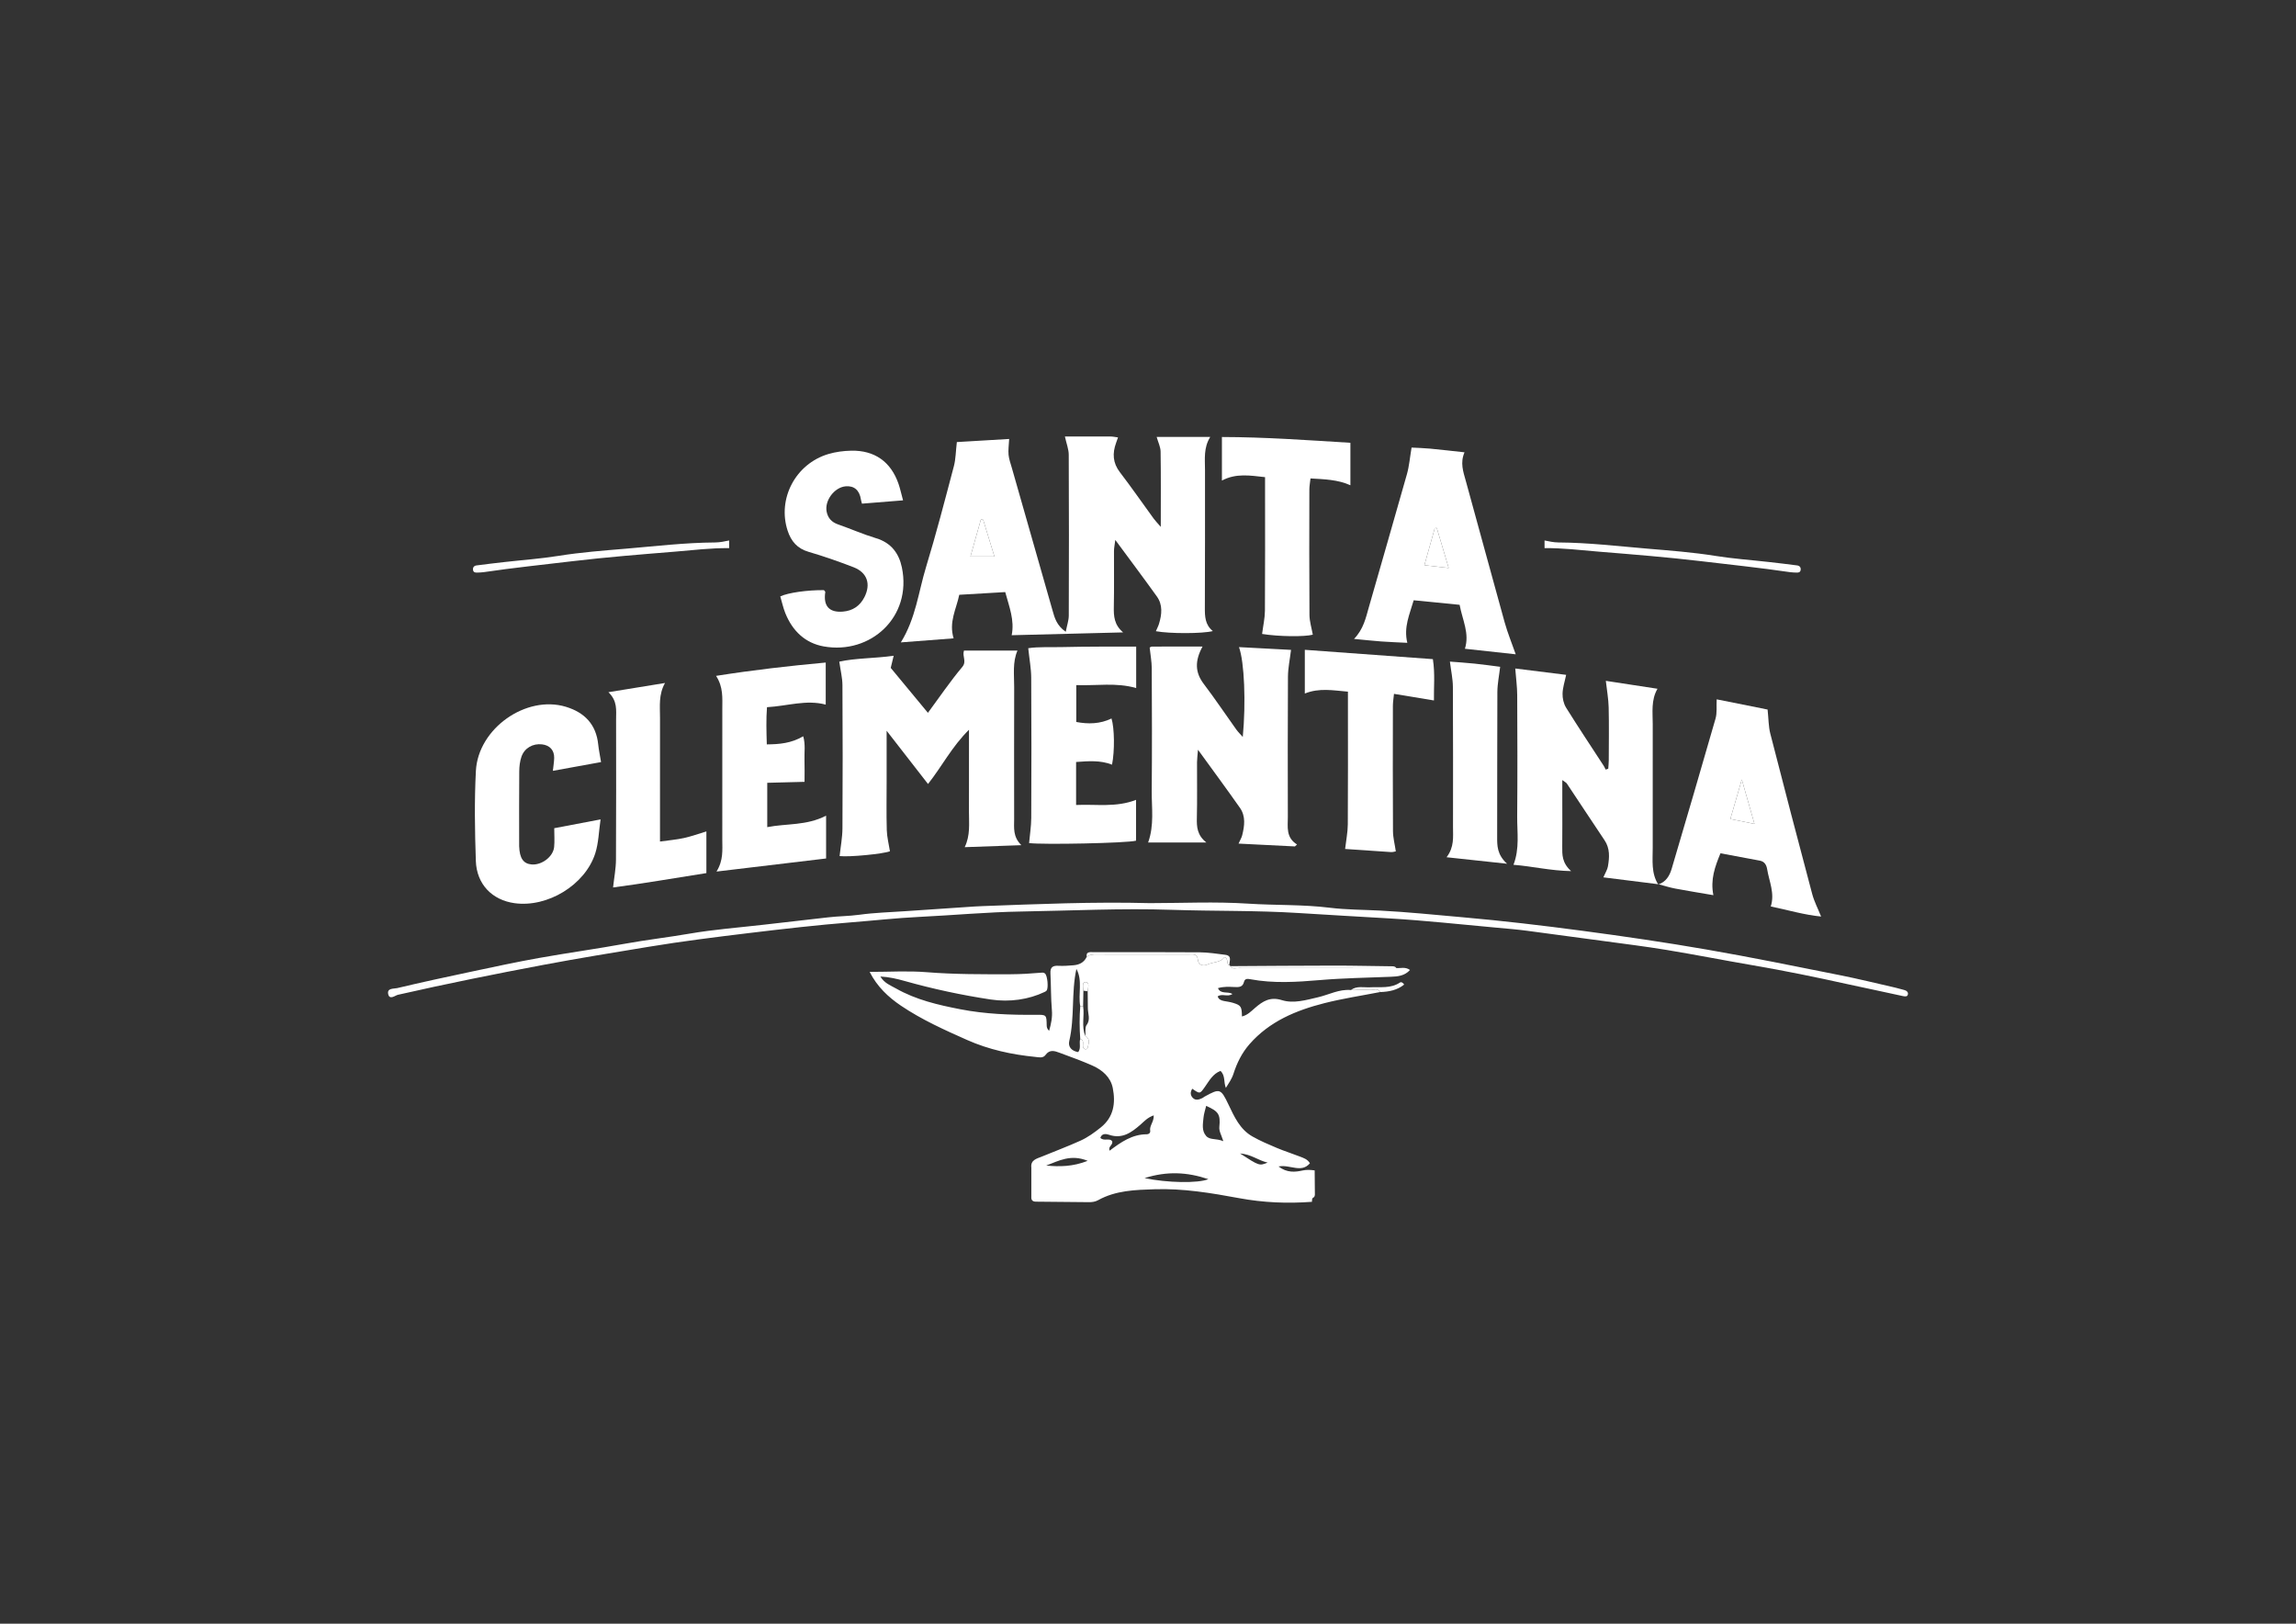 <?xml version="1.0" encoding="utf-8"?>
<!-- Generator: Adobe Illustrator 16.0.0, SVG Export Plug-In . SVG Version: 6.00 Build 0)  -->
<!DOCTYPE svg PUBLIC "-//W3C//DTD SVG 1.1//EN" "http://www.w3.org/Graphics/SVG/1.1/DTD/svg11.dtd">
<svg version="1.1" id="Capa_1" xmlns="http://www.w3.org/2000/svg" xmlns:xlink="http://www.w3.org/1999/xlink" x="0px" y="0px"
	 width="841.89px" height="595.28px" viewBox="0 0 841.89 595.28" enable-background="new 0 0 841.89 595.28" xml:space="preserve">
<rect x="0" y="0" width="841.89" height="595.28" fill="#333333" stroke="none"/>
<path fill-rule="evenodd" clip-rule="evenodd" fill="#FFFFFF" d="M421.632,331.104c11.743,0,23.947-0.604,36.059,0.188
	c9.951,0.651,19.936,0.268,29.872,1.496c6.075,0.752,12.27,0.723,18.404,1.041c10.125,0.525,20.201,1.564,30.282,2.45
	c14.692,1.292,29.355,3.026,43.979,4.968c15.239,2.023,30.461,4.255,45.607,6.877c16.275,2.819,32.466,6.138,48.669,9.362
	c6.805,1.354,13.547,3.02,20.314,4.561c1.125,0.256,2.225,0.625,3.35,0.884c0.901,0.208,1.595,0.815,1.414,1.62
	c-0.208,0.922-1.008,0.816-1.952,0.603c-6.769-1.529-13.578-2.876-20.352-4.381c-11.445-2.543-22.927-4.89-34.485-6.87
	c-10.583-1.813-21.122-3.892-31.715-5.643c-7.665-1.268-15.384-2.21-23.083-3.262c-9.347-1.276-18.695-2.532-28.047-3.761
	c-3.618-0.476-7.269-0.783-10.89-1.107c-13.216-1.183-26.407-2.658-39.666-3.426c-11.108-0.645-22.222-1.278-33.322-1.98
	c-15.473-0.979-30.949-0.645-46.416-1.168c-18.419-0.624-36.825,0.321-55.231,0.623c-12.446,0.204-24.88,1.368-37.329,1.972
	c-8.281,0.402-16.545,1.326-24.82,1.979c-12.55,0.99-25.071,2.429-37.573,3.939c-12.32,1.487-24.646,3.027-36.886,5.048
	c-12.87,2.124-25.749,4.209-38.576,6.624c-17.859,3.363-35.661,6.952-53.381,10.98c-0.928,0.211-3.077,2.074-3.537-0.357
	c-0.412-2.177,2.154-1.83,3.301-2.104c9.164-2.181,18.377-4.163,27.594-6.114c8.076-1.711,16.15-3.458,24.274-4.908
	c10.58-1.889,21.233-3.36,31.807-5.276c7.812-1.417,15.696-2.318,23.52-3.668c8.968-1.546,18.085-2.225,27.14-3.268
	c7.902-0.91,15.808-1.786,23.708-2.711c3.794-0.444,7.61-0.427,11.418-0.95c5.581-0.767,11.247-0.921,16.878-1.311
	c8.446-0.584,16.894-1.147,25.341-1.714c0.998-0.067,1.997-0.109,2.996-0.146C380.597,331.454,400.891,330.558,421.632,331.104z"/>
<path fill-rule="evenodd" clip-rule="evenodd" fill="#FFFFFF" d="M658.982,207.295c-3.445-0.452-6.896-0.861-10.349-1.251
	c-6.573-0.743-13.19-1.208-19.714-2.253c-8.185-1.31-16.443-1.935-24.666-2.627c-10.892-0.917-21.775-2.222-32.74-2.288
	c-1.833-0.011-3.66-0.42-5.162-0.729c0,0.938,0,1.875,0,2.813c6.658-0.093,13.287,0.748,19.882,1.286
	c12.513,1.021,25.043,2.013,37.528,3.495c10.829,1.285,21.676,2.416,32.469,4.006c0.819,0.121,1.656,0.144,2.486,0.174
	c0.671,0.024,1.363-0.058,1.521-0.868C660.43,208.075,659.933,207.42,658.982,207.295z"/>
<path fill-rule="evenodd" clip-rule="evenodd" fill="#FFFFFF" d="M420.945,198.433"/>
<path fill-rule="evenodd" clip-rule="evenodd" fill="#FFFFFF" d="M420.945,196.699"/>
<g>
	<path fill-rule="evenodd" clip-rule="evenodd" fill="#FFFFFF" d="M481.061,440.605c-8.951,0.672-17.834,0.301-26.684-1.338
		c-10.248-1.897-20.543-3.615-31.023-3.271c-7.1,0.233-14.249,0.421-20.714,4.018c-1.054,0.587-2.189,0.73-3.363,0.719
		c-6.471-0.063-12.941-0.142-19.413-0.183c-1.288-0.008-1.788-0.607-1.694-1.828c-0.001-3.561-0.001-7.121-0.001-10.682
		c-0.342-2.789,2.032-3.267,3.723-3.964c4.749-1.958,9.562-3.751,14.252-5.87c2.773-1.254,5.126-2.987,7.468-4.852
		c4.806-3.828,5.492-9.006,4.424-14.447c-0.779-3.973-3.791-6.604-7.398-8.215c-3.927-1.752-7.991-3.201-12.026-4.702
		c-1.844-0.687-3.708-1.38-5.266,0.796c-0.9,1.26-2.463,0.819-3.747,0.692c-8.618-0.851-17.039-2.685-24.962-6.198
		c-8.328-3.695-16.667-7.445-24.257-12.565c-4.688-3.162-8.742-6.992-11.502-12.404c7.251,0,14.066-0.438,20.804,0.103
		c10.297,0.826,20.586,0.787,30.885,0.762c3.814-0.01,7.634-0.268,11.437-0.586c0.601-0.051,0.909,0.076,1.221,0.366
		c0.866,0.805,1.261,5.201,0.563,6.179c-0.171,0.238-0.484,0.402-0.764,0.535c-5.809,2.768-12.797,3.812-19.776,2.758
		c-10.635-1.605-21.138-3.864-31.494-6.773c-2.832-0.796-5.673-1.475-8.942-1.65c1.491,2.482,3.752,3.261,5.74,4.389
		c7.328,4.158,15.396,6.023,23.559,7.61c9.181,1.785,18.46,2.126,27.776,2.039c3.842-0.036,3.851-0.005,3.918,3.884
		c0.013,0.695,0.166,1.302,0.885,1.997c0.742-2.591,1.247-4.979,1.015-7.643c-0.39-4.462-0.295-8.964-0.529-13.443
		c-0.119-2.251,0.866-2.879,2.951-2.761c1.818,0.104,3.66-0.044,5.482-0.192c2.097-0.171,3.857-0.984,4.826-3.013
		c1.086-0.921,2.356-0.991,3.721-0.968c3.83,0.065,7.662,0.026,11.493,0.024c7.495-0.002,14.991-0.016,22.487-0.002
		c1.436,0.002,2.9-0.369,3.113,2.047c0.143,1.607,1.744,2.431,3.449,1.643c2.174-1.006,4.863-0.668,6.279-2.715
		c1.73,0.668,0.467,2.479,1.801,3.021l0.258,0.031l0.043,0.255c0.84,1.257,2.119,0.675,3.193,0.677
		c19.246,0.036,38.492,0.029,57.738,0.031c1.59,0.109,3.275-0.566,5.006,0.692c-1.986,2.196-4.492,2.39-7.068,2.493
		c-8.699,0.35-17.395,0.477-26.094,1.22c-8.387,0.716-16.885,1.251-25.295-0.306c-1.016-0.188-2.08-0.357-2.404,0.953
		c-0.484,1.964-1.848,1.965-3.459,1.895c-1.979-0.088-3.988-0.234-6.094,0.404c1.066,2.391,3.543,1.029,5.301,2.147
		c-1.756,1.224-3.852-0.294-5.4,0.891c0.354,1.106,1.248,1.471,2.27,1.669c1.135,0.22,2.295,0.355,3.393,0.695
		c2.904,0.898,3.184,1.369,3.234,4.982c2.047-0.469,3.373-1.906,4.842-3.17c2.811-2.42,5.514-4.157,9.807-2.813
		c4.287,1.343,8.846-0.038,13.238-1.055c4.002-0.925,7.752-3.035,12.039-2.651c2.42-0.023,4.842-0.146,7.254-0.027
		c1.16,0.057,2.617-0.791,3.471,0.77c-6.809,1.333-13.695,2.363-20.41,4.068c-10.383,2.637-20.119,6.654-27.453,15.023
		c-2.803,3.197-4.633,6.931-5.889,10.852c-0.625,1.955-1.697,3.402-2.793,5.193c-0.871-2.101-0.123-4.497-1.969-6.229
		c-2.787,1.061-4.127,3.596-5.725,5.865c-1.838,2.613-1.832,2.617-4.615,0.672c-0.873,1.302-0.709,2.598,0.393,3.535
		c0.979,0.831,2.201,0.398,3.281-0.105c0.297-0.139,0.539-0.389,0.83-0.547c5.584-3.059,5.936-3.018,8.758,2.902
		c2.156,4.524,4.213,9.117,8.785,11.717c2.865,1.628,5.93,2.928,8.975,4.209c2.74,1.153,5.59,2.041,8.359,3.127
		c1.365,0.535,2.855,0.948,3.748,2.491c-3.197,3.753-7.311,0.335-11.516,1.173c3.15,2.387,6.076,2.07,8.875,1.459
		c1.531-0.336,2.922-0.215,4.383-0.023c0.025,2.961,0.053,5.92,0.078,8.88c-0.012,0.331-0.104,0.636-0.275,0.918
		C480.99,439.174,481.104,439.926,481.061,440.605z M397.927,379.746c0.245-1.283-0.211-2.645,0.438-3.881
		c1.642-2.026,0.488-4.28,0.523-6.438c-0.02-2-0.04-4-0.06-6.001c0.09-0.641,0.22-1.279,0.258-1.923
		c0.039-0.66-0.098-1.385-0.884-1.438c-1.205-0.082-1.092,0.906-1.104,1.684c-0.008,0.481,0.102,0.965,0.158,1.447
		c-0.033,1.896-0.067,3.791-0.101,5.686c-0.351-0.002-0.701-0.006-1.052-0.009c-0.853-4.502,0.973-9.317-1.411-13.659
		c-1.906,8.752-0.573,17.739-2.618,26.444c-0.513,2.187,0.93,3.679,3.287,4.059c1.145-1.547,0.221-3.301,0.739-4.831
		c1.788,0.611,0.557,2.281,1.168,3.293c0.144,0.236,0.47,0.469,0.733,0.496c0.251,0.026,0.731-0.176,0.767-0.348
		C399.102,382.7,399.973,380.94,397.927,379.746z M448.563,418.379c-0.781-2.475-1.615-3.658-1.453-5.281
		c0.457-4.595-0.35-5.678-4.836-7.664c-0.342,1.454-0.846,2.879-0.98,4.338c-0.213,2.286-0.727,4.762,0.973,6.691
		C443.668,418.053,445.848,417.24,448.563,418.379z M423.043,408.912c-2.342,0.813-3.525,2.24-4.88,3.418
		c-3.316,2.885-6.696,5.352-11.532,3.688c-1.021-0.352-2.621-0.584-3.152,1.133c1.31,1.396,3.436-0.147,4.365,1.311
		c0.231,1.439-1.583,1.809-0.979,3.402c4.136-3.121,8.292-6.041,13.695-6.023c0.68,0.002,1.324-0.525,1.189-1.287
		C421.418,412.677,423.168,411.293,423.043,408.912z M419.689,431.91c8.229,1.748,19.598,1.963,23.389,0.389
		C435.277,429.68,427.93,429.316,419.689,431.91z M383.617,427.314c4.899,0.451,9.728,0.428,15.21-1.734
		C392.64,423.035,388.19,425.589,383.617,427.314z M454.674,422.867c7.086,4.59,7.086,4.59,10.129,3.361
		C461.199,425.381,458.896,423.203,454.674,422.867z"/>
	<path fill-rule="evenodd" clip-rule="evenodd" fill="#FFFFFF" d="M450.775,353.922c-1.334-0.543-0.07-2.354-1.801-3.021
		c-1.416,2.047-4.105,1.709-6.279,2.715c-1.705,0.788-3.307-0.035-3.449-1.643c-0.213-2.416-1.678-2.045-3.113-2.047
		c-7.496-0.014-14.992,0-22.487,0.002c-3.831,0.002-7.663,0.041-11.493-0.024c-1.364-0.023-2.635,0.047-3.721,0.968
		c0.059-0.467-0.053-1.102,0.21-1.366c0.631-0.634,1.548-0.415,2.366-0.416c12.957-0.003,25.914-0.061,38.869,0.041
		c3.121,0.024,6.246,0.518,9.357,0.905C451.977,350.377,450.684,352.455,450.775,353.922z"/>
	<path fill-rule="evenodd" clip-rule="evenodd" fill="#FFFFFF" d="M512.008,354.916c-19.246-0.002-38.492,0.005-57.738-0.031
		c-1.074-0.002-2.354,0.58-3.193-0.677c12.773-0.071,25.549-0.187,38.324-0.196c6.965-0.005,13.932,0.178,20.896,0.244
		C510.988,354.262,511.604,354.26,512.008,354.916z"/>
	<path fill-rule="evenodd" clip-rule="evenodd" fill="#FFFFFF" d="M506.047,363.705c-0.854-1.561-2.311-0.713-3.471-0.77
		c-2.412-0.119-4.834,0.004-7.254,0.027c2.158-1.62,4.68-0.883,7.039-1.004c3.74-0.191,7.594,0.533,11.004-1.769
		c0.367-0.247,0.967-0.06,1.514,0.764C512.313,363.031,509.264,363.6,506.047,363.705z"/>
	<path fill-rule="evenodd" clip-rule="evenodd" fill="#FFFFFF" d="M397.156,368.883c0.562,3.6-0.679,7.326,0.771,10.863
		c2.046,1.194,1.175,2.954,0.843,4.582c-0.035,0.172-0.516,0.374-0.767,0.348c-0.264-0.027-0.59-0.26-0.733-0.496
		c-0.611-1.012,0.62-2.682-1.168-3.293c-0.291-4.004-0.318-8.009,0.003-12.013C396.455,368.877,396.806,368.881,397.156,368.883z"/>
	<path fill-rule="evenodd" clip-rule="evenodd" fill="#FFFFFF" d="M398.829,363.427c-0.524-0.076-1.048-0.152-1.572-0.229
		c-0.057-0.482-0.166-0.966-0.158-1.447c0.013-0.777-0.101-1.766,1.104-1.684c0.786,0.053,0.923,0.777,0.884,1.438
		C399.049,362.147,398.919,362.786,398.829,363.427z"/>
</g>
<g>
	<path fill-rule="evenodd" clip-rule="evenodd" fill="#FFFFFF" d="M390.783,231.629c0.482-2.471,1.108-4.202,1.114-5.936
		c0.07-19.652,0.084-39.305-0.015-58.957c-0.01-2.058-0.839-4.111-1.407-6.714c5.543,0,11.181-0.013,16.818,0.014
		c0.795,0.003,1.59,0.19,2.654,0.327c-0.3,0.854-0.499,1.437-0.709,2.016c-1.387,3.831-1.223,7.333,1.411,10.762
		c4.256,5.543,8.23,11.302,12.35,16.95c0.66,0.906,1.459,1.711,2.631,3.068c0-9.659,0.074-18.637-0.064-27.61
		c-0.027-1.705-0.893-3.396-1.445-5.357c6.439,0,12.711,0,19.639,0c-2.486,3.998-1.91,8.073-1.914,12.077
		c-0.016,16.821,0.043,33.643-0.051,50.464c-0.02,3.254,0.057,6.309,2.924,8.628c-3.824,0.976-15.768,0.993-20.887,0.049
		c0.406-0.944,0.869-1.8,1.148-2.713c1.045-3.438,1.43-6.935-0.789-10.03c-4.834-6.742-9.821-13.375-15.237-20.72
		c-0.234,1.884-0.474,2.943-0.479,4.004c-0.034,6.828,0.082,13.658-0.06,20.484c-0.071,3.414,0.098,6.623,3.412,9.41
		c-13.93,0.354-27.151,0.689-40.867,1.037c1.105-5.505-0.887-10.362-2.368-15.814c-5.556,0.326-10.985,0.646-16.855,0.991
		c-1.077,5.263-3.903,9.991-2.067,15.969c-6.365,0.487-12.594,0.965-19.357,1.483c5.493-8.839,6.466-18.509,9.234-27.578
		c3.734-12.232,6.938-24.63,10.211-36.998c0.69-2.61,0.688-5.402,1.095-8.865c5.84-0.346,12.398-0.734,19.184-1.137
		c-0.109,2.271-0.388,4.048-0.222,5.782c0.157,1.633,0.75,3.23,1.206,4.827c4.965,17.419,9.941,34.834,14.915,52.25
		C386.707,226.494,387.394,229.242,390.783,231.629z M360.499,190.542c-0.276-0.03-0.554-0.061-0.83-0.09
		c-1.257,4.463-2.513,8.926-3.824,13.583c3.178,0,5.857,0,8.788,0C363.166,199.247,361.833,194.894,360.499,190.542z"/>
	<path fill-rule="evenodd" clip-rule="evenodd" fill="#FFFFFF" d="M517.59,164.091c2.119,0.114,4.428,0.163,6.721,0.379
		c4.084,0.383,8.16,0.865,12.691,1.355c-1.662,3.843-0.465,7.094,0.463,10.441c4.791,17.272,9.432,34.588,14.244,51.854
		c1.102,3.949,2.676,7.767,4.07,11.756c-5.793-0.631-11.998-1.306-18.629-2.028c1.766-5.653-0.895-10.48-1.941-16.114
		c-5.531-0.547-11.064-1.094-16.84-1.665c-1.471,5.158-3.742,9.825-2.336,15.601c-3.391-0.172-6.465-0.275-9.529-0.499
		c-3.119-0.229-6.229-0.575-10.008-0.933c3.467-3.596,4.299-7.647,5.426-11.605c4.639-16.28,9.391-32.529,13.977-48.824
		C516.723,170.883,516.963,167.794,517.59,164.091z M526.832,193.558c-0.244,0.023-0.488,0.047-0.732,0.07
		c-1.242,4.437-2.484,8.872-3.805,13.582c3.164,0.364,5.709,0.657,8.902,1.024C529.596,202.854,528.213,198.206,526.832,193.558z"/>
	<path fill-rule="evenodd" clip-rule="evenodd" fill="#FFFFFF" d="M331.129,183.435c-5.448,0.438-10.203,0.821-15.068,1.213
		c-0.167-0.661-0.317-1.101-0.387-1.552c-0.518-3.379-2.482-5.075-5.588-4.806c-4.165,0.362-7.829,5.287-6.959,9.388
		c0.489,2.304,1.85,3.762,4.125,4.558c4.705,1.645,9.289,3.669,14.052,5.108c5.463,1.651,8.315,5.535,9.386,10.648
		c3.811,18.202-11.5,32.059-28.633,28.997c-6.876-1.228-11.501-5.74-14.098-12.195c-0.797-1.981-1.244-4.104-1.849-6.147
		c2.938-1.363,9.886-2.347,16.005-2.294c0.176,0.24,0.532,0.508,0.5,0.716c-0.782,5.087,1.419,7.57,6.443,7.16
		c3.601-0.294,6.258-2.068,7.903-5.293c2.447-4.795,1.04-9.037-3.98-10.977c-5.42-2.094-10.923-4.022-16.499-5.648
		c-4.148-1.21-6.401-3.874-7.673-7.749c-3.835-11.688,2.888-24.515,14.928-28.101c2.672-0.796,5.553-1.166,8.349-1.228
		c8.629-0.191,14.609,4.084,17.392,12.186C330.063,179.124,330.441,180.899,331.129,183.435z"/>
	<path fill-rule="evenodd" clip-rule="evenodd" fill="#FFFFFF" d="M462.783,232.417c0.393-3.096,1.02-5.807,1.037-8.522
		c0.1-14.642,0.047-29.284,0.047-43.927c0-1.62,0-3.24,0-5.037c-5.582-0.617-10.66-1.496-15.818,1.252c0-5.395,0-10.461,0-15.971
		c15.801,0.032,31.314,1.151,47.113,2.125c0,5.237,0,10.176,0,15.563c-4.623-2.08-9.459-2.187-14.635-2.499
		c-0.166,1.567-0.414,2.84-0.416,4.114c-0.027,15.308-0.074,30.616,0.039,45.923c0.018,2.405,0.791,4.804,1.223,7.248
		C478.371,233.5,468.879,233.404,462.783,232.417z"/>
	<path fill-rule="evenodd" clip-rule="evenodd" fill="#FFFFFF" d="M360.499,190.542c1.334,4.352,2.667,8.704,4.134,13.493
		c-2.931,0-5.61,0-8.788,0c1.312-4.657,2.567-9.12,3.824-13.583C359.945,190.482,360.222,190.512,360.499,190.542z"/>
	<path fill-rule="evenodd" clip-rule="evenodd" fill="#FFFFFF" d="M526.832,193.558c1.381,4.647,2.764,9.296,4.365,14.677
		c-3.193-0.367-5.738-0.66-8.902-1.024c1.32-4.71,2.563-9.146,3.805-13.582C526.344,193.605,526.588,193.582,526.832,193.558z"/>
</g>
<g>
	<path fill-rule="evenodd" clip-rule="evenodd" fill="#FFFFFF" d="M355.304,267.539c-6.313,6.249-9.836,13.319-15.021,19.886
		c-4.943-6.357-9.757-12.548-15.175-19.518c0,6.841,0,12.654,0,18.468c0,5.994-0.115,11.991,0.055,17.981
		c0.072,2.545,0.742,5.074,1.159,7.729c-2.502,0.984-14.954,2.188-18.454,1.764c0.365-3.412,1.021-6.803,1.041-10.197
		c0.106-17.481,0.099-34.964-0.002-52.446c-0.016-2.731-0.714-5.459-1.158-8.635c6.063-1.345,12.813-1.16,19.942-2.161
		c-0.388,1.599-0.708,2.919-1.08,4.45c4.459,5.388,8.993,10.864,13.637,16.474c4.378-5.927,8.207-11.592,12.583-16.799
		c1.743-2.074-0.071-3.763,0.63-6.027c6.386,0,12.809,0,19.623,0c-1.853,4.272-1.195,8.855-1.208,13.384
		c-0.047,16.15-0.026,32.301-0.012,48.452c0.003,3.133-0.52,6.371,2.633,9.512c-7.436,0.262-13.83,0.488-20.764,0.732
		c2.105-4.363,1.549-8.65,1.563-12.884c0.028-8.158,0.009-16.317,0.009-24.476C355.304,271.631,355.304,270.037,355.304,267.539z"/>
	<path fill-rule="evenodd" clip-rule="evenodd" fill="#FFFFFF" d="M608.116,324.178c-6.55-0.82-13.1-1.639-20.198-2.525
		c0.738-1.723,1.461-2.816,1.667-4.002c0.574-3.299,0.794-6.58-1.237-9.607c-4.636-6.906-9.197-13.861-13.815-20.778
		c-0.25-0.376-0.749-0.585-1.676-1.279c0,2.927,0,5.385,0,7.843c0,5.494,0.042,10.988-0.017,16.482
		c-0.031,3.014-0.124,6.002,3.258,9.053c-7.746-0.162-14.149-1.768-21.143-2.32c2.309-5.98,1.313-11.904,1.362-17.756
		c0.123-14.815,0.08-29.631,0.009-44.448c-0.015-3.073-0.44-6.146-0.718-9.761c6.09,0.76,12.45,1.554,18.66,2.329
		c-0.504,2.453-1.257,4.655-1.314,6.876c-0.045,1.717,0.391,3.701,1.29,5.144c4.486,7.197,9.2,14.254,13.824,21.366
		c0.271,0.418,0.455,0.894,0.68,1.342c0.318-0.1,0.637-0.199,0.956-0.299c0.067-1.017,0.192-2.032,0.194-3.049
		c0.019-6.492,0.116-12.987-0.037-19.477c-0.072-3.075-0.642-6.139-1.041-9.705c5.883,0.901,12.159,1.862,18.938,2.901
		c-2.41,4.202-1.731,8.625-1.741,12.967c-0.033,15.149-0.023,30.299-0.006,45.448c0.005,4.547-0.601,9.199,2.034,13.35
		L608.116,324.178z"/>
	<path fill-rule="evenodd" clip-rule="evenodd" fill="#FFFFFF" d="M440.95,237.022c-2.889,5.293-2.771,9.493,0.458,13.743
		c4.129,5.434,7.926,11.119,11.898,16.673c0.649,0.907,1.468,1.693,2.39,2.741c1.188-12.453,0.6-27.52-1.393-32.937
		c6.631,0.353,13.062,0.694,19.089,1.015c-0.414,3.45-1.106,6.635-1.127,9.824c-0.109,17.165-0.062,34.33-0.044,51.497
		c0.004,3.615-0.763,7.457,3.372,10.025c-0.26,0.236-0.521,0.473-0.78,0.709c-6.744-0.338-13.487-0.676-20.666-1.035
		c0.588-1.311,1.107-2.135,1.331-3.031c0.858-3.441,1.354-6.98-0.822-10.08c-4.865-6.928-9.899-13.735-15.381-21.303
		c-0.167,2.101-0.346,3.332-0.351,4.563c-0.027,6.833,0.1,13.669-0.063,20.497c-0.077,3.281,0.13,6.305,3.494,8.953
		c-7.495,0-14.189,0-21.363,0c2.294-6.389,1.265-12.667,1.321-18.875c0.135-14.998,0.078-29.998,0.009-44.996
		c-0.011-2.435-0.478-4.867-0.763-7.58c0.019-0.009,0.438-0.376,0.858-0.379C428.396,237.01,434.372,237.022,440.95,237.022z"/>
	<path fill-rule="evenodd" clip-rule="evenodd" fill="#FFFFFF" d="M608.045,324.271c2.816-0.939,4.155-3.174,4.93-5.805
		c5.398-18.33,10.813-36.656,16.075-55.025c0.6-2.093,0.288-4.446,0.417-7.049c6.528,1.308,12.957,2.597,18.67,3.741
		c0.362,3.406,0.32,6.204,0.99,8.819c5.031,19.636,10.162,39.248,15.373,58.835c0.715,2.688,2.044,5.213,3.258,8.234
		c-6.146-0.605-12.051-2.357-18.459-3.699c1.539-4.824-0.577-9.127-1.317-13.609c-0.263-1.588-0.935-2.855-2.687-3.184
		c-4.727-0.891-9.455-1.77-14.442-2.699c-2.012,4.912-3.748,9.609-2.596,15.355c-4.996-0.855-9.532-1.578-14.042-2.432
		c-2.059-0.391-4.067-1.045-6.099-1.578L608.045,324.271z M638.678,285.803c-1.547,5.319-2.813,9.679-4.204,14.462
		c3.028,0.609,5.642,1.137,8.852,1.783C641.728,296.464,640.336,291.6,638.678,285.803z"/>
	<path fill-rule="evenodd" clip-rule="evenodd" fill="#FFFFFF" d="M416.612,237.058c0,5.261,0,10.02,0,15.195
		c-7.32-2.115-14.513-0.802-21.971-1.084c0,4.68,0,8.937,0,13.518c4.417,0.835,8.748,0.75,12.92-1.279
		c1.097,3.531,1.205,11.91,0.193,16.931c-4.249-1.669-8.598-1.316-13.174-0.984c0,5.315,0,10.236,0,15.765
		c7.382-0.347,14.618,0.981,21.978-1.877c0,5.201,0,10.098,0,14.967c-3.276,0.906-34.41,1.518-39.215,0.871
		c0.278-3.086,0.777-6.131,0.791-9.178c0.077-17.145,0.095-34.29-0.012-51.433c-0.021-3.403-0.667-6.803-1.092-10.829
		c3.778-0.572,8.186-0.302,12.554-0.415c4.492-0.117,8.986-0.136,13.48-0.162C407.506,237.038,411.946,237.058,416.612,237.058z"/>
	<path fill-rule="evenodd" clip-rule="evenodd" fill="#FFFFFF" d="M302.909,299.035c0,5.436,0,10.379,0,15.697
		c-13.163,1.572-26.257,3.135-40.19,4.797c2.593-4.162,2.126-7.982,2.129-11.734c0.013-15.974,0.005-31.949,0.006-47.923
		c0-3.96,0.389-7.973-2.289-12.086c13.628-2.153,26.714-3.648,40.208-4.89c0,5.208,0,10.113,0,15.428
		c-7.147-1.911-14.004,0.514-21.537,0.945c-0.343,4.469-0.208,8.863-0.067,13.635c4.617-0.039,8.942-0.396,13.354-2.971
		c0.866,3.044,0.374,5.805,0.461,8.49c0.091,2.802,0.021,5.607,0.021,8.211c-4.719,0.121-9.062,0.233-13.674,0.352
		c0,5.605,0,10.658,0,16.254C288.467,301.85,295.714,302.756,302.909,299.035z"/>
	<path fill-rule="evenodd" clip-rule="evenodd" fill="#FFFFFF" d="M220.392,279.391c-6.119,1.112-11.637,2.115-17.664,3.21
		c0.201-1.914,0.45-3.321,0.476-4.731c0.052-2.855-1.616-4.646-4.475-4.976c-3.318-0.383-6.415,1.329-7.52,4.526
		c-0.583,1.689-0.795,3.578-0.811,5.38c-0.079,8.826-0.036,17.653-0.036,26.479c0,0.334-0.009,0.668,0.003,1
		c0.164,4.365,1.532,6.363,4.538,6.639c3.71,0.338,7.932-2.811,8.288-6.391c0.213-2.133,0.039-4.307,0.039-6.896
		c5.393-1.023,10.869-2.064,16.985-3.227c-0.657,4.441-0.721,8.629-1.945,12.445c-3.735,11.633-17.524,19.939-29.591,18.27
		c-8.223-1.139-13.914-6.926-14.2-15.52c-0.365-10.979-0.557-22.004,0.02-32.965c0.822-15.619,18.456-27.921,32.995-23.515
		c6.838,2.072,11.097,6.439,11.857,13.807C219.552,274.875,219.968,276.802,220.392,279.391z"/>
	<path fill-rule="evenodd" clip-rule="evenodd" fill="#FFFFFF" d="M511.817,312.127c-0.492,0.08-1.121,0.301-1.733,0.262
		c-5.791-0.369-11.579-0.781-16.861-1.146c0.372-3.258,0.968-6.141,0.987-9.025c0.098-14.493,0.045-28.985,0.045-43.477
		c0-1.633,0-3.265,0-5.166c-5.459-0.466-10.509-1.449-15.808,0.684c0-5.327,0-10.389,0-16.026c15.787,1.149,31.3,2.279,46.962,3.42
		c0.837,5.497,0.295,10.409,0.387,15.144c-4.985-0.823-9.629-1.589-14.652-2.418c-0.174,1.81-0.399,3.077-0.401,4.346
		c-0.024,15.325-0.062,30.65,0.031,45.975C510.788,307.098,511.431,309.494,511.817,312.127z"/>
	<path fill-rule="evenodd" clip-rule="evenodd" fill="#FFFFFF" d="M223.096,253.769c7.621-1.239,13.834-2.25,20.752-3.376
		c-2.41,4.255-1.831,8.511-1.837,12.705c-0.019,13.329-0.007,26.659-0.007,39.99c0,1.623,0,3.248,0,5.436
		c3.328-0.471,6.101-0.699,8.793-1.291c2.708-0.598,5.336-1.557,8.216-2.422c0,4.902,0,9.842,0,15.279
		c-11.508,1.805-23.013,3.801-34.218,5.27c0.406-3.703,1.046-6.928,1.065-10.156c0.102-17.163,0.054-34.325,0.043-51.487
		C225.901,260.438,226.485,257.049,223.096,253.769z"/>
	<path fill-rule="evenodd" clip-rule="evenodd" fill="#FFFFFF" d="M552.605,316.662c-7.978-0.857-14.658-1.574-22.173-2.383
		c2.853-3.76,2.354-7.432,2.355-11.031c0.007-17.145,0.053-34.292-0.045-51.438c-0.017-2.907-0.67-5.812-1.095-9.255
		c2.785,0.224,5.959,0.419,9.119,0.747c3.296,0.343,6.58,0.813,9.307,1.156c-0.368,3.198-1.006,6.244-1.023,9.293
		c-0.097,17.645-0.015,35.291-0.076,52.936C548.963,310.025,548.904,313.279,552.605,316.662z"/>
	<path fill-rule="evenodd" clip-rule="evenodd" fill="#FFFFFF" d="M638.678,285.803c1.658,5.797,3.05,10.661,4.647,16.246
		c-3.21-0.646-5.823-1.174-8.852-1.783C635.864,295.482,637.131,291.123,638.678,285.803z"/>
</g>
<path fill-rule="evenodd" clip-rule="evenodd" fill="#FFFFFF" d="M174.726,207.295c3.445-0.451,6.896-0.861,10.349-1.251
	c6.573-0.743,13.19-1.208,19.714-2.253c8.185-1.311,16.443-1.936,24.666-2.627c10.892-0.918,21.775-2.223,32.74-2.288
	c1.833-0.011,3.66-0.42,5.162-0.729c0,0.938,0,1.876,0,2.814c-6.658-0.094-13.287,0.747-19.882,1.285
	c-12.513,1.021-25.043,2.014-37.528,3.495c-10.829,1.285-21.676,2.415-32.469,4.006c-0.819,0.12-1.656,0.144-2.486,0.175
	c-0.671,0.023-1.363-0.059-1.521-0.869C173.278,208.074,173.775,207.42,174.726,207.295z"/>
</svg>
